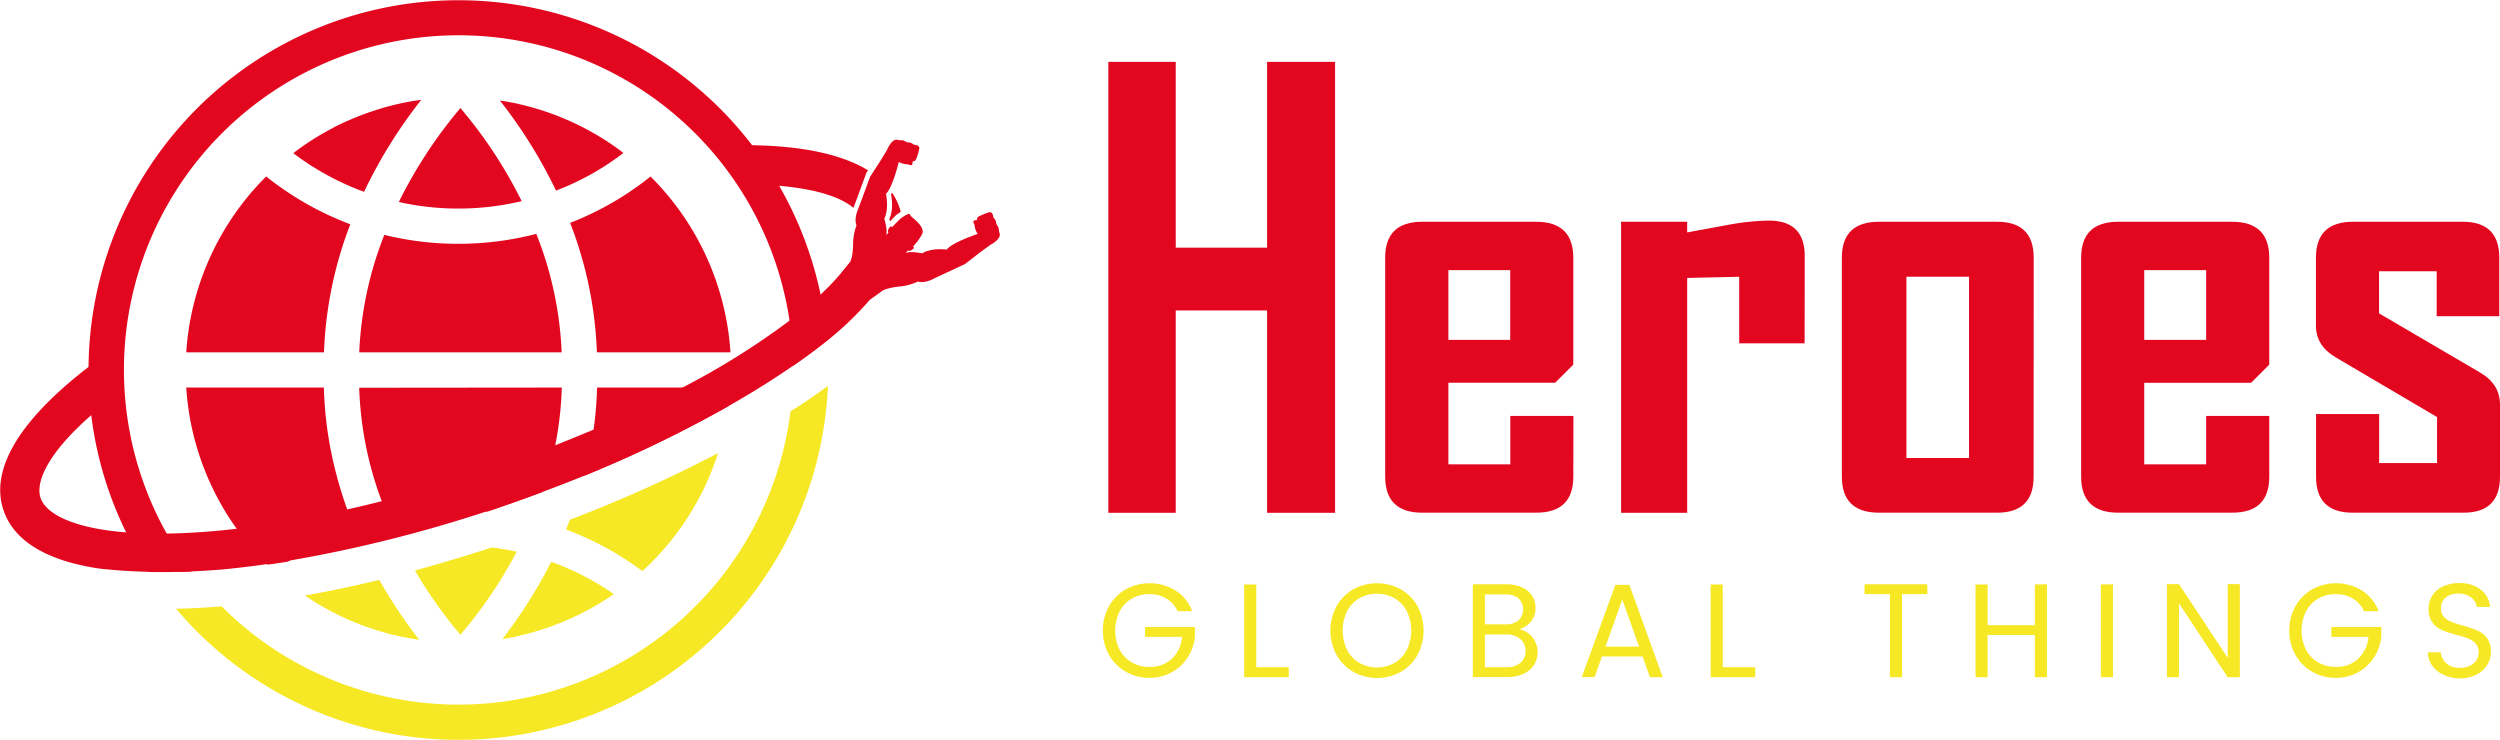 <svg xmlns="http://www.w3.org/2000/svg" viewBox="0 0 638.64 189"><defs><style>.cls-1{fill:#e3061f;}.cls-2{fill:#f7e826;}</style></defs><g id="Camada_2" data-name="Camada 2"><g id="Camada_1-2" data-name="Camada 1"><path class="cls-1" d="M341.05,131H323.68V79.31H300.35V131H283.13V15.8h17.22V63.27h23.33V15.8h17.37Z"/><path class="cls-1" d="M401.91,121.77q0,9.21-9.5,9.2H363.34q-9.48,0-9.49-9.2V65.85q0-9.21,9.49-9.2h29.07q9.49,0,9.5,9.2v27.3l-4.64,4.63H370v20.83h15.82V106.25h16.12ZM385.79,86.82V69H370V86.82Z"/><path class="cls-1" d="M461,87.7H444.29v-17L431,71v60H414.12V56.65H431v2.72l10.38-1.91a61.73,61.73,0,0,1,10.45-1.11q9.19,0,9.2,9.05Z"/><path class="cls-1" d="M519.5,121.77q0,9.21-9.34,9.2H480q-9.48,0-9.49-9.2V65.85q0-9.21,9.49-9.2h30.18q9.34,0,9.34,9.2ZM503,117V70.7h-16V117Z"/><path class="cls-1" d="M579.7,121.77q0,9.21-9.5,9.2H541.14q-9.5,0-9.5-9.2V65.85q0-9.21,9.5-9.2H570.2q9.49,0,9.5,9.2v27.3l-4.64,4.63h-27.3v20.83h15.82V106.25H579.7ZM563.58,86.82V69H547.76V86.82Z"/><path class="cls-1" d="M638.64,121.77q0,9.21-9.34,9.2H601q-9.36,0-9.35-9.2v-16h16.12v12.52h14.79V106.54L596.7,91.31q-5.09-3-5.08-8.1V65.85q0-9.21,9.49-9.2h28q9.35,0,9.35,9.2V80.78h-16V69.3H607.74V80.05l25.75,15.08c3.44,2,5.15,4.71,5.15,8.25Z"/><path class="cls-2" d="M300.83,156.13a7.41,7.41,0,0,0-2.86-3.22,8.29,8.29,0,0,0-4.35-1.13,8.89,8.89,0,0,0-4.47,1.13,8,8,0,0,0-3.13,3.27,11.12,11.12,0,0,0,0,9.81,8.08,8.08,0,0,0,3.13,3.24,8.8,8.8,0,0,0,4.47,1.14,8.08,8.08,0,0,0,5.71-2.07,8.53,8.53,0,0,0,2.62-5.61H292.5v-2.52h12.75v2.38a11.8,11.8,0,0,1-1.84,5.36,11.31,11.31,0,0,1-4.11,3.84,11.56,11.56,0,0,1-5.68,1.41,11.87,11.87,0,0,1-6-1.55,11.31,11.31,0,0,1-4.3-4.3,12.29,12.29,0,0,1-1.58-6.22,12.42,12.42,0,0,1,1.58-6.24,11.36,11.36,0,0,1,4.3-4.32,12.71,12.71,0,0,1,12.7.33,10.62,10.62,0,0,1,4.23,5.27Z"/><path class="cls-2" d="M320.92,170.44h8.3V173H317.83v-23.7h3.09Z"/><path class="cls-2" d="M345.74,171.65a11.29,11.29,0,0,1-4.3-4.32,13.11,13.11,0,0,1,0-12.48,11.36,11.36,0,0,1,4.3-4.32,12.6,12.6,0,0,1,12.07,0,11.43,11.43,0,0,1,4.29,4.3,13.34,13.34,0,0,1,0,12.52,11.36,11.36,0,0,1-4.29,4.3,12.52,12.52,0,0,1-12.07,0Zm10.49-2.3a8.11,8.11,0,0,0,3.13-3.3,11.4,11.4,0,0,0,0-9.94,8.2,8.2,0,0,0-3.11-3.28,9.27,9.27,0,0,0-9,0,8.2,8.2,0,0,0-3.11,3.28,11.4,11.4,0,0,0,0,9.94,8.11,8.11,0,0,0,3.13,3.3,9.19,9.19,0,0,0,8.94,0Z"/><path class="cls-2" d="M390.47,161.8a6.37,6.37,0,0,1,1.7,2.11,6.14,6.14,0,0,1-.29,5.94,6.18,6.18,0,0,1-2.67,2.27,9.45,9.45,0,0,1-4.13.84h-8.84v-23.7h8.5a9.62,9.62,0,0,1,4.11.8,5.71,5.71,0,0,1,2.55,2.16,5.59,5.59,0,0,1,.85,3.06,5.28,5.28,0,0,1-1.14,3.48,6.38,6.38,0,0,1-3,2A5.13,5.13,0,0,1,390.47,161.8Zm-11.14-2.31h5.21a5,5,0,0,0,3.36-1,3.94,3.94,0,0,0,0-5.64,5.13,5.13,0,0,0-3.43-1h-5.14Zm9.08,9.83a3.76,3.76,0,0,0,1.29-3,3.84,3.84,0,0,0-1.36-3.11,5.46,5.46,0,0,0-3.63-1.14h-5.38v8.37h5.48A5.45,5.45,0,0,0,388.41,169.32Z"/><path class="cls-2" d="M419.59,167.69H409.25l-1.9,5.27h-3.27l8.57-23.56h3.57L424.76,173h-3.27Zm-.89-2.52-4.28-12-4.28,12Z"/><path class="cls-2" d="M440.09,170.44h8.3V173H437v-23.7h3.09Z"/><path class="cls-2" d="M492.35,149.26v2.52h-6.46V173h-3.1V151.78H476.3v-2.52Z"/><path class="cls-2" d="M522.91,149.26V173h-3.09V162.21H507.75V173h-3.09v-23.7h3.09v10.4h12.07v-10.4Z"/><path class="cls-2" d="M539.78,149.26V173h-3.1v-23.7Z"/><path class="cls-2" d="M572.18,173h-3.1l-12.44-18.87V173h-3.09V149.22h3.09l12.44,18.84V149.22h3.1Z"/><path class="cls-2" d="M603.9,156.13a7.41,7.41,0,0,0-2.86-3.22,8.24,8.24,0,0,0-4.35-1.13,8.94,8.94,0,0,0-4.47,1.13,8.09,8.09,0,0,0-3.13,3.27,11.12,11.12,0,0,0,0,9.81,8.14,8.14,0,0,0,3.13,3.24,8.85,8.85,0,0,0,4.47,1.14,8.08,8.08,0,0,0,5.71-2.07,8.53,8.53,0,0,0,2.62-5.61h-9.45v-2.52h12.75v2.38a11.68,11.68,0,0,1-1.84,5.36,11.31,11.31,0,0,1-4.11,3.84,11.53,11.53,0,0,1-5.68,1.41,11.89,11.89,0,0,1-6-1.55,11.38,11.38,0,0,1-4.3-4.3,12.29,12.29,0,0,1-1.58-6.22,12.42,12.42,0,0,1,1.58-6.24,11.43,11.43,0,0,1,4.3-4.32,12.71,12.71,0,0,1,12.7.33,10.69,10.69,0,0,1,4.24,5.27Z"/><path class="cls-2" d="M624.22,172.36a6.88,6.88,0,0,1-2.91-2.31,6,6,0,0,1-1.09-3.42h3.3a4.32,4.32,0,0,0,1.38,2.81,4.91,4.91,0,0,0,3.51,1.14,5.13,5.13,0,0,0,3.49-1.11,3.57,3.57,0,0,0,1.27-2.84,3.28,3.28,0,0,0-.74-2.21,5,5,0,0,0-1.87-1.29,30.73,30.73,0,0,0-3-.95,28.32,28.32,0,0,1-3.76-1.22,6,6,0,0,1-2.41-1.93,5.62,5.62,0,0,1-1-3.52,6.07,6.07,0,0,1,1-3.43,6.39,6.39,0,0,1,2.77-2.31,9.68,9.68,0,0,1,4.1-.82,8.6,8.6,0,0,1,5.46,1.67,6.16,6.16,0,0,1,2.39,4.42h-3.4a3.67,3.67,0,0,0-1.42-2.4,5.09,5.09,0,0,0-3.34-1,4.82,4.82,0,0,0-3.16,1,3.43,3.43,0,0,0-1.22,2.8,3,3,0,0,0,.73,2.11,4.65,4.65,0,0,0,1.8,1.24,30.28,30.28,0,0,0,3,1,28,28,0,0,1,3.77,1.28,6.25,6.25,0,0,1,2.45,1.93,5.66,5.66,0,0,1,1,3.56,6.17,6.17,0,0,1-.92,3.26,6.64,6.64,0,0,1-2.72,2.48,8.89,8.89,0,0,1-4.25,1A10,10,0,0,1,624.22,172.36Z"/><path class="cls-2" d="M132,140.93a116.2,116.2,0,0,1-7.74,12.66,108.19,108.19,0,0,1-6.64,8.56A113.05,113.05,0,0,1,106,145.73q8.74-2.39,18-5.35l1.62-.53C127.72,140.1,129.87,140.47,132,140.93Z"/><path class="cls-2" d="M145.59,132.76a353.72,353.72,0,0,0,37.84-17A69.41,69.41,0,0,1,164.1,145.9a77.53,77.53,0,0,0-19.51-10.63C144.94,134.43,145.27,133.59,145.59,132.76Z"/><path class="cls-2" d="M133.25,162.25l1.23-.3.06,0c.41-.1.81-.21,1.22-.33.8-.22,1.6-.46,2.39-.71.45-.14.89-.28,1.32-.44l.74-.25c1-.34,1.95-.71,2.91-1.1.4-.15.8-.32,1.2-.49l1.19-.52c.4-.17.79-.35,1.18-.54,1.95-.91,3.87-1.92,5.74-3,1-.59,2-1.21,3-1.86l.31-.21c.37-.23.73-.48,1.08-.73a69.2,69.2,0,0,0-16-8.26,126.48,126.48,0,0,1-12.49,19.77c1.22-.2,2.44-.43,3.64-.7C132.4,162.45,132.83,162.36,133.25,162.25Z"/><path class="cls-2" d="M107.08,163.43h0A70.45,70.45,0,0,1,99.71,162l-1.09-.3q-.63-.16-1.26-.36c-.42-.12-.84-.24-1.25-.38-.83-.26-1.66-.54-2.48-.83s-1.64-.6-2.44-.93c-.33-.12-.65-.25-1-.39-1-.4-1.92-.83-2.86-1.27-.69-.32-1.37-.65-2-1q-3-1.53-5.81-3.33l-1.05-.69-.58-.39q9.21-1.62,19-4A125.64,125.64,0,0,0,107.08,163.43Z"/><path class="cls-2" d="M201.93,105.09a85.46,85.46,0,0,1-145.31,49.8q-6,.5-11.64.62A94.46,94.46,0,0,0,211.5,98.58C208.5,100.77,205.3,103,201.93,105.09Z"/><path class="cls-1" d="M157.25,37.58c-.42-.3-.85-.59-1.28-.88-.79-.54-1.6-1.06-2.42-1.56a1.18,1.18,0,0,0-.19-.11c-.88-.54-1.77-1.06-2.67-1.55-1.36-.75-2.73-1.45-4.13-2.1l-1.4-.64-1.08-.46q-.89-.37-1.77-.72-.72-.28-1.44-.54c-.49-.18-1-.35-1.46-.51s-1-.33-1.47-.48l-1-.3q-.53-.16-1.05-.3c-.44-.13-.89-.25-1.33-.36s-.89-.23-1.34-.33c-.89-.22-1.79-.42-2.7-.59l-.08,0c-.88-.17-1.76-.33-2.65-.46h-.08a124.1,124.1,0,0,1,14.33,23h0a68.06,68.06,0,0,0,17.2-9.6C158.6,38.55,157.93,38.06,157.25,37.58Z"/><path class="cls-1" d="M107.65,25.48l-.86.13-1.05.16c-1.4.23-2.79.5-4.17.82-.46.1-.92.21-1.37.33s-.93.23-1.39.36-.79.21-1.18.33l-.3.09L96.4,28c-.87.27-1.73.56-2.59.86q-.74.26-1.47.54c-.9.34-1.78.7-2.66,1.08-.66.28-1.32.57-2,.88-.38.18-.76.35-1.13.54l-.95.47L84.45,33l-.85.46-1.2.67a66.92,66.92,0,0,0-7.48,5A69.4,69.4,0,0,0,93,49h0a124.15,124.15,0,0,1,14.63-23.52h0Z"/><path class="cls-1" d="M101.88,51.6a69,69,0,0,0,15.21,1.68,69.51,69.51,0,0,0,16.18-1.9A117.52,117.52,0,0,0,117.62,27.6,118.38,118.38,0,0,0,101.88,51.6Z"/><path class="cls-1" d="M143.51,99a87.24,87.24,0,0,1-1.67,14.74,93.59,93.59,0,0,1-3.24,11.94s0,0,0,0q-6.87,2.58-14,5l-.28,0a79.82,79.82,0,0,0-25.09,1.7q-.92-2.16-1.7-4.33a90.43,90.43,0,0,1-5.77-29Z"/><path class="cls-1" d="M117.09,62.28A78.38,78.38,0,0,1,98.18,60a92,92,0,0,0-6.41,30h51.71A91.92,91.92,0,0,0,137,59.74,78.89,78.89,0,0,1,117.09,62.28Z"/><path class="cls-1" d="M90.52,134.92a77.56,77.56,0,0,0-16.64,8.33l-.36.23c-1.74.28-3.47.54-5.18.76l-.12-.11A69.46,69.46,0,0,1,47.58,99H82.74a96.21,96.21,0,0,0,2.18,18,104,104,0,0,0,3.77,13.11Q89.55,132.54,90.52,134.92Z"/><path class="cls-1" d="M186.6,90a69.67,69.67,0,0,0-20.42-44.91,77.57,77.57,0,0,1-20.54,11.84h0A101.27,101.27,0,0,1,152.48,90Z"/><path class="cls-1" d="M47.58,90H82.77a100.72,100.72,0,0,1,6.72-32.71h0A78.71,78.71,0,0,1,68,45.08,69.73,69.73,0,0,0,47.58,90Z"/><path class="cls-1" d="M186.6,99c-.1,1.58-.25,3.15-.46,4.71a322.15,322.15,0,0,1-36.89,17.82,96,96,0,0,0,2.39-11.8A94.44,94.44,0,0,0,152.52,99Z"/><path class="cls-1" d="M209.62,75.24a94.5,94.5,0,0,0-187,18.51c0,.25,0,.5,0,.75A93.68,93.68,0,0,0,38,146.11c3.54.09,7.18,0,10.93-.1a85.48,85.48,0,1,1,152.76-64.1,84,84,0,0,1,.92,11.52q4.65-3.21,8.71-6.45A94.26,94.26,0,0,0,209.62,75.24Z"/><path class="cls-1" d="M221.75,43.51l-.44.68-2.91,7.9c-.15.34-.28.67-.39,1-4.27-3.63-13.64-5.81-26.38-6l.14-10C206.72,37.28,216,40,221.75,43.51Z"/><path class="cls-1" d="M253.07,62.51l-2.28,1.64-4.27,3.29L238.9,71c-2.86,1.6-4.41.92-4.41.92a14.33,14.33,0,0,1-5.07,1.31c-3.69.47-4.23,1.22-4.23,1.22l-3,2.15a79.84,79.84,0,0,1-8.6,8.54h0q-1.08.93-2.25,1.89a.08.08,0,0,0,0-.07q-4,3.24-8.71,6.45c-5,3.46-10.51,6.9-16.44,10.28a322.15,322.15,0,0,1-36.89,17.82,0,0,0,0,0,0,0h0l-2.23.89-.3.12q-4,1.59-8.12,3.12-5.19,1.92-10.54,3.73l-3.76,1.25a350.89,350.89,0,0,1-50.42,12.59c-1.91.31-3.79.61-5.66.88-4,.59-8,1.06-11.79,1.41-2.56.21-5.07.36-7.53.47-3.75.15-7.39.19-10.93.1q-6.66-.13-12.8-.85c-13.38-2-21.69-7.08-24.32-14.86-3.52-10.41,4-23,21.75-36.65,1-.75,2-1.49,3-2.24l5.88,8.08q-4.66,3.39-8.18,6.48c-11.3,9.85-14.3,17.2-13,21.13C11.6,131,18.08,134.89,32.2,136c2.55.2,5.35.31,8.41.31h1.92a178.39,178.39,0,0,0,17.93-1.24,269.23,269.23,0,0,0,28.23-4.93c2.91-.65,5.85-1.36,8.82-2.11,9-2.28,18.16-5,27.35-8.1,5.79-2,11.47-4,17-6.19q5-2,9.8-4c8-3.42,15.63-7,22.67-10.73a195.62,195.62,0,0,0,27.35-17.09c1-.8,2.05-1.59,3-2.39,1.78-1.45,3.43-2.88,4.93-4.28a63.4,63.4,0,0,0,4.9-5.08l0,0,.44-.54,2.11-2.6s.71-.6.87-4.31a14.3,14.3,0,0,1,.87-5.17s-.8-1.48.55-4.47l2.91-7.9,2.92-4.52,1.44-2.41s1.1-2.72,2.5-2.56l.78.15a2,2,0,0,1,1.22.19s.66.42.89.36a1.85,1.85,0,0,1,1.39.57s1.59,0,1.44,1a13.74,13.74,0,0,1-.71,2.42s-.25,1-.94.77l-.14.85s0,.43-1,0a5.36,5.36,0,0,1-2.45-.62S228,48,226.32,49.54c0,0,.86,3.68-.42,6.34,0,0,1,3.37.4,4.24l.66-.66s-.45-.64.49-1.6c0,0,.18-.07.43.16l.75-.76.09-.09,1.08-1.11s1.7-1.47,2.63-1.41c0,0-.05.18.28.58.14.17.81.66,1.48,1.32a0,0,0,0,0,0,0c1,.95,1.93,2.22,1.33,3.32a13,13,0,0,1-1.48,2.19l-.09.1-.69.81c.25.23.2.41.2.41-.88,1-1.56.62-1.56.62l-.59.71c.81-.69,4.26,0,4.26,0,2.53-1.5,6.27-.95,6.27-.95,1.4-1.84,7.9-4,7.9-4a5.53,5.53,0,0,1-.82-2.4c-.53-1-.1-1-.1-1l.83-.21c-.32-.67.69-1,.69-1a14,14,0,0,1,2.35-.92c1-.23,1.07,1.36,1.07,1.36a1.82,1.82,0,0,1,.69,1.33c0,.24.43.86.43.86a2,2,0,0,1,.3,1.2l.21.76C255.68,61.18,253.07,62.51,253.07,62.51Z"/><path class="cls-1" d="M230.1,54.12a10.26,10.26,0,0,0-1.3.94l-1.08,1.11-.09.09-.28.28c-.1-.37-.17-.61-.17-.61,1.28-2.66.42-6.34.42-6.34a2.62,2.62,0,0,0,.31-.34A15.94,15.94,0,0,1,229.77,53C229.89,53.36,230,53.73,230.1,54.12Z"/></g></g></svg>